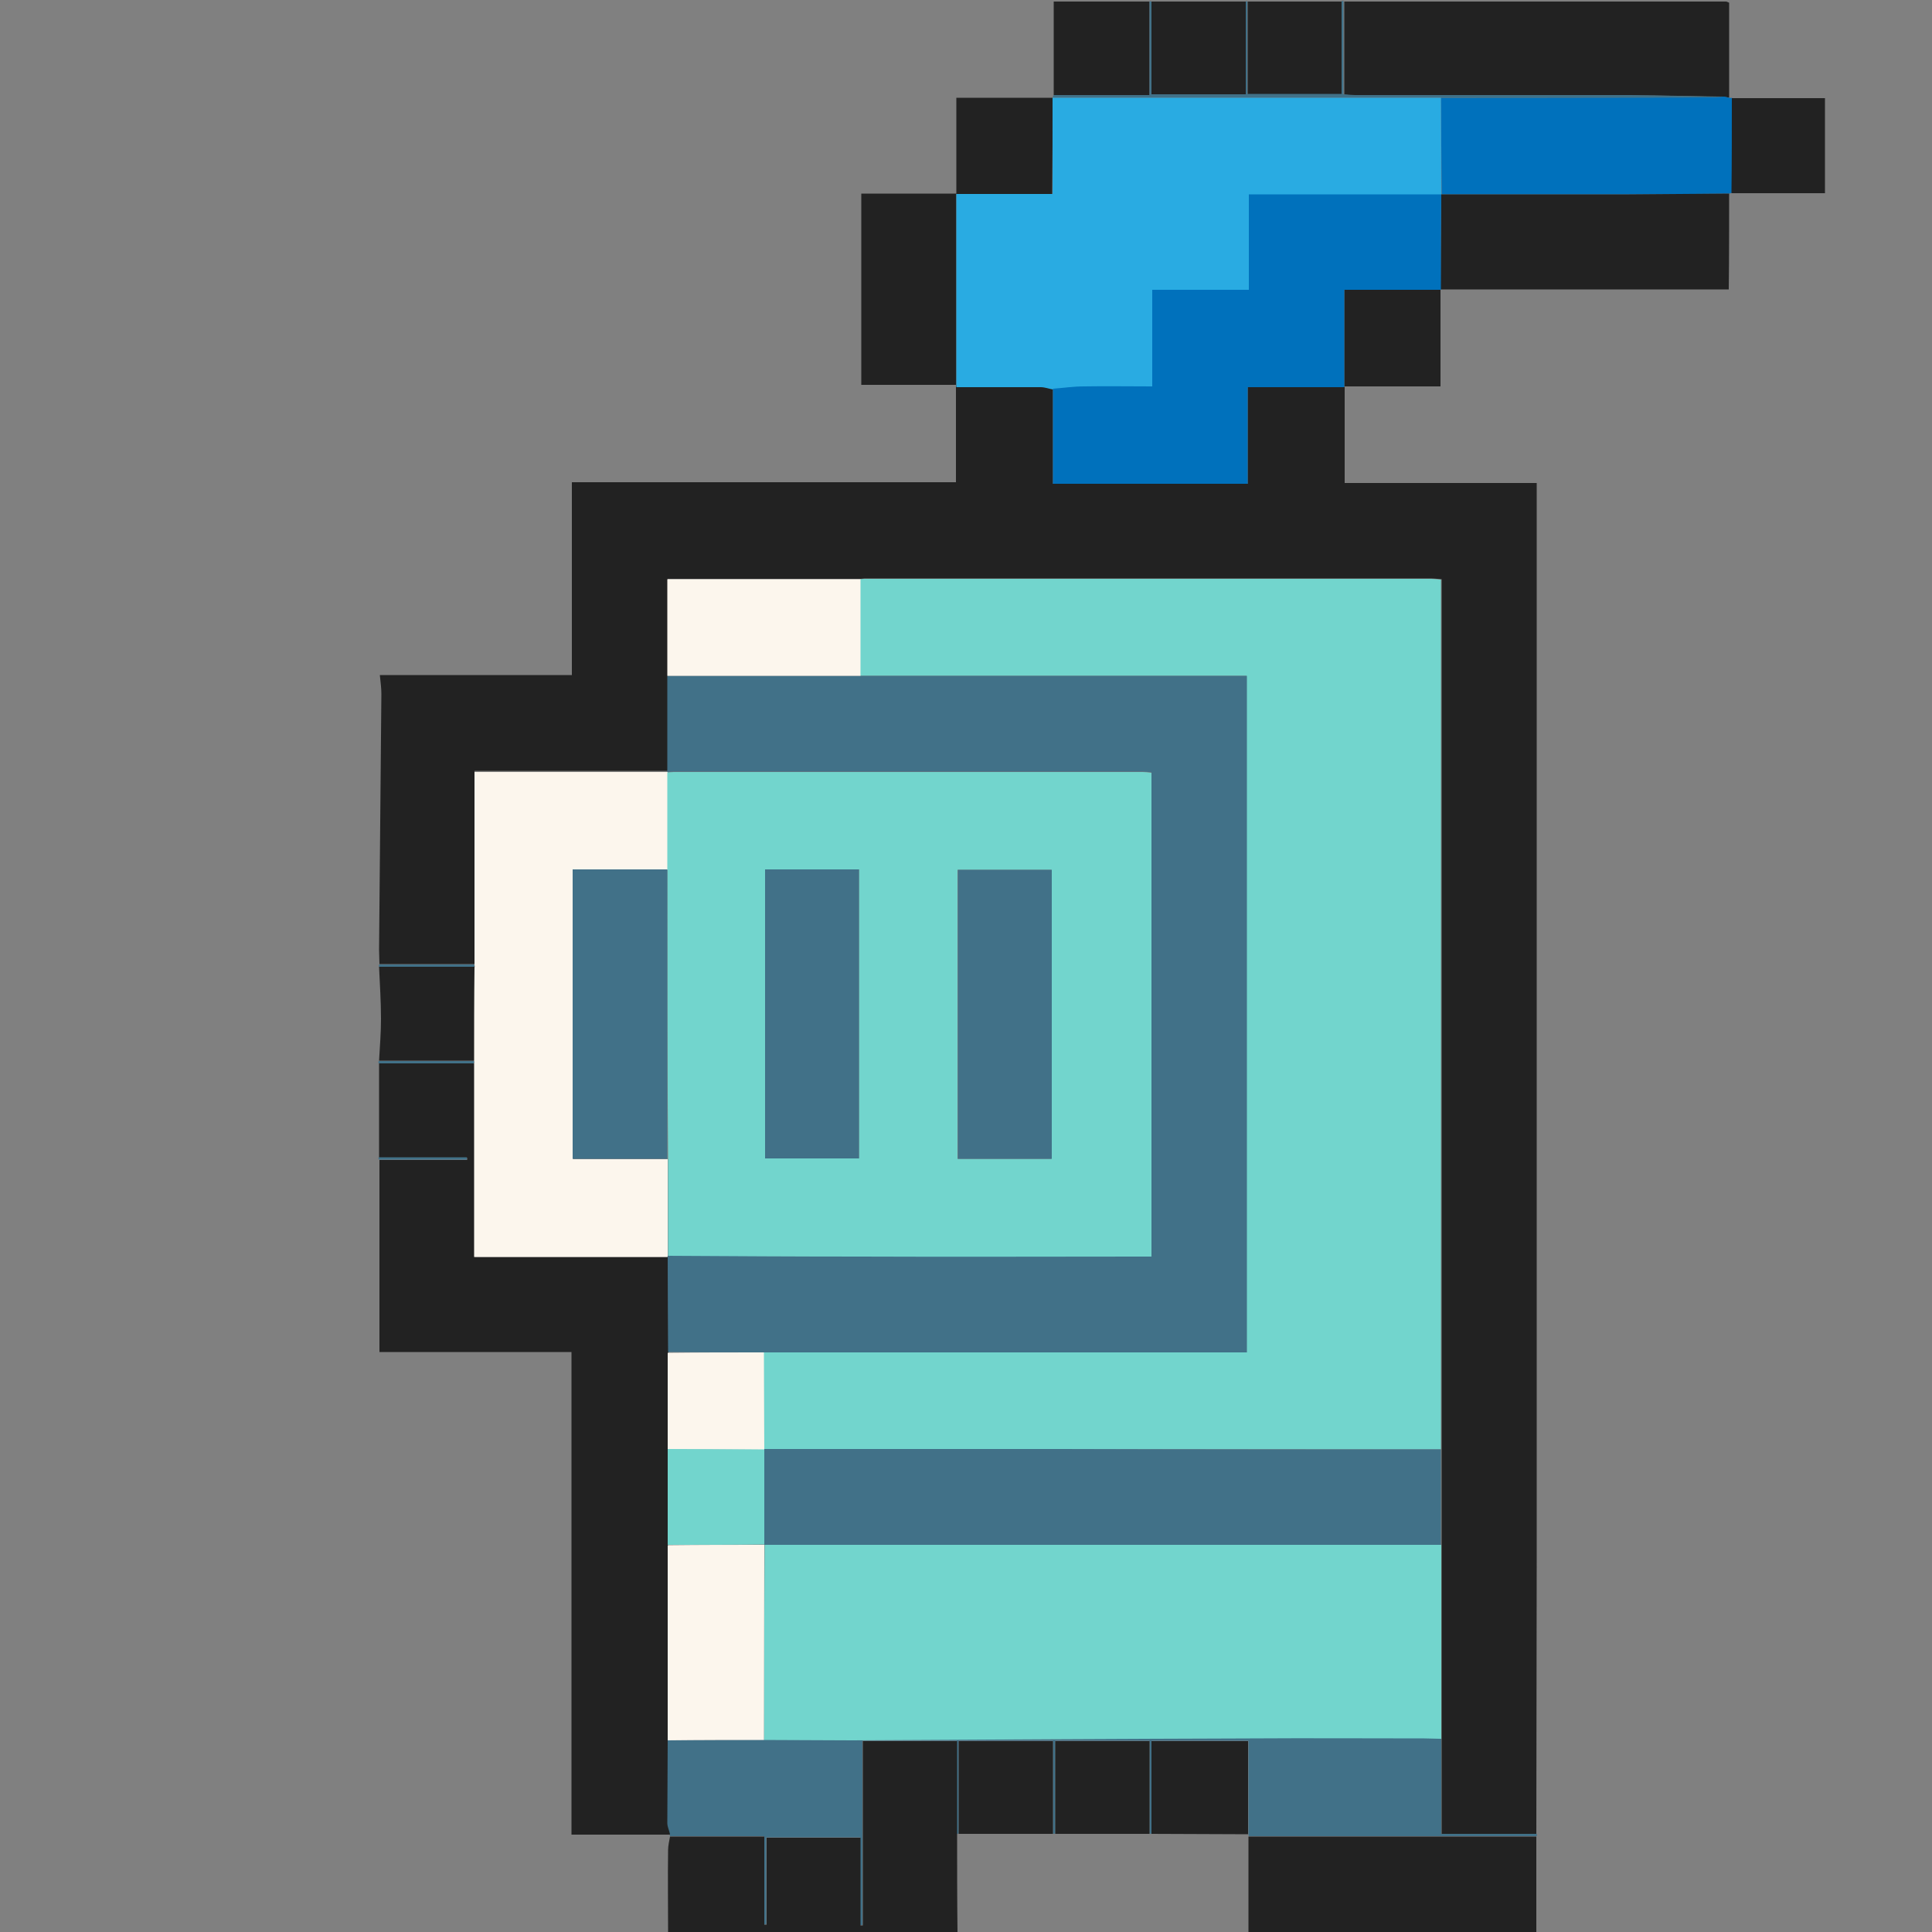 <?xml version="1.0" encoding="utf-8"?>
<!-- Generator: Adobe Illustrator 24.1.1, SVG Export Plug-In . SVG Version: 6.00 Build 0)  -->
<svg version="1.1" xmlns="http://www.w3.org/2000/svg" xmlns:xlink="http://www.w3.org/1999/xlink" x="0px" y="0px"
	 viewBox="0 0 50 50" style="enable-background:new 0 0 50 50;" xml:space="preserve">
<rect x="0" y="0" width="50" height="50" fill="#808080" stroke="none"/>
<style type="text/css">
	.st0{display:none;}
	.st1{display:inline;}
	.st2{fill:#222222;}
	.st3{fill:#417188;}
	.st4{fill:#0071BC;}
	.st5{fill:#72D5CD;}
	.st6{fill:#29ABE2;}
	.st7{fill:#FCF6ED;}
</style>
<g id="Calque_1" class="st0">
	<g class="st1">
		<path class="st2" d="M24.78,5c-0.74,0-1.48,0.01-2.22-0.01c-0.23-0.01-0.27,0.08-0.27,0.29c0.01,1.43,0,2.85,0,4.28
			c0,0.43,0,0.43-0.44,0.43c-2.23,0-4.47,0.01-6.7-0.01c-0.29,0-0.35,0.08-0.34,0.35c0.01,1.46,0,2.92,0.01,4.38
			c0,0.22-0.06,0.27-0.28,0.27c-1.47-0.01-2.94,0-4.41-0.01c-0.25,0-0.31,0.06-0.31,0.31c0.01,3.12,0.01,6.24,0.01,9.36
			c0,1.01-0.01,2.02,0,3.03c0.01,1.57,0.04,3.14,0.07,4.7c0,0.03,0.14,0.1,0.21,0.1c1.45,0.01,2.9,0.01,4.34,0
			c0.31,0,0.38,0.08,0.38,0.38c-0.01,3.92,0,7.84-0.01,11.75c0,0.27,0.05,0.37,0.34,0.36c0.72-0.02,1.44-0.01,2.15-0.01
			c0-0.83,0-1.65-0.01-2.48c0-1.67,0-3.33,0.01-5c0-0.83,0-1.65,0-2.48c0-0.83,0-1.67,0-2.5c0-0.83-0.01-1.65-0.01-2.48
			c-1.56,0-3.12-0.01-4.68-0.01c-0.24,0-0.32-0.03-0.31-0.3c0.01-3.98,0.01-7.96,0-11.95c0-0.26,0.08-0.3,0.31-0.3
			c1.56,0.01,3.12,0,4.68-0.01c0-0.83,0.01-1.65,0.01-2.48c0-0.75,0-1.5-0.01-2.25c-0.01-0.22,0.07-0.25,0.26-0.25
			c1.58,0.01,3.16,0.01,4.74,0.01c1.56,0,3.12,0,4.68-0.01c0.1,0,0.21-0.06,0.31-0.1c0-0.77,0-1.54,0-2.31
			c-0.12-0.02-0.23-0.06-0.35-0.06c-0.62-0.01-1.24-0.02-1.85,0c-0.26,0.01-0.31-0.08-0.31-0.32C24.78,8.11,24.77,6.55,24.78,5
			L24.78,5z"/>
		<path class="st2" d="M34.88,47.45c-0.02,0.1-0.06,0.19-0.06,0.29c-0.01,0.66,0.01,1.33-0.01,1.99C34.8,49.95,34.88,50,35.09,50
			c1.46-0.01,2.92-0.01,4.38,0c0.27,0,0.33-0.08,0.33-0.34c-0.01-3.91-0.01-7.82-0.01-11.72c0-4.56,0-9.12,0-13.68
			c0-4.64-0.01-9.27,0-13.91c0-0.32-0.1-0.38-0.39-0.37c-0.59,0.02-1.19,0-1.78,0.01c-0.24,0.01-0.35-0.03-0.34-0.32
			c0.02-0.73,0.01-1.46,0.01-2.19c0,0,0.01,0,0.01,0c-0.77,0-1.55,0.01-2.32,0c-0.15,0-0.17,0-0.17,0.16
			c0.02,0.68-0.01,1.37,0.01,2.05c0.01,0.25-0.08,0.29-0.3,0.29c-0.64-0.01-1.28,0-1.92-0.01c-0.22,0-0.29,0.05-0.29,0.28
			c0.02,0.75,0.01,1.5,0.01,2.25c1.55,0,3.1,0.02,4.65,0.01c0.29,0,0.35,0.08,0.35,0.35c-0.01,3.33-0.01,6.65-0.01,9.98
			c0,1.7,0,3.4,0,5.1c0,2.35,0,4.69,0,7.04c0,0.82,0,1.64,0,2.47c0,1.67,0,3.35,0,5.02c0,0.81,0.01,1.62,0.01,2.42
			c0,0.77,0,1.55-0.01,2.32c0,0.1-0.12,0.27-0.19,0.27C36.37,47.5,35.62,47.47,34.88,47.45z"/>
		<path class="st3" d="M34.88,47.45c0.75,0.02,1.5,0.05,2.24,0.05c0.06,0,0.18-0.17,0.19-0.27c0.02-0.77,0.01-1.55,0.01-2.32
			c0-0.81-0.01-1.62-0.01-2.42c-1.88-0.01-3.77-0.03-5.65-0.03c-3.96,0-7.91,0.01-11.87,0.01c-0.83,0-1.67,0-2.5,0
			c0,0.83,0,1.65,0.01,2.48c0,0.04,0.01,0.09,0.01,0.13c0.06-0.02,0.12-0.06,0.19-0.06c0.69,0,1.38,0,2.08-0.01
			c0.23,0,0.21,0.14,0.21,0.29c0,0.71,0.01,1.43,0.01,2.14c0.01,0.02,0.01,0.05,0.02,0.07c0.73,0,1.46,0.01,2.19-0.01
			c0.24,0,0.31,0.08,0.3,0.31c-0.01,0.58-0.01,1.17,0,1.75c0,0.08,0.01,0.15,0.02,0.23c0.01-0.08,0.03-0.16,0.03-0.25
			c0-0.56,0.01-1.12,0-1.68c-0.01-0.27,0.05-0.38,0.35-0.37c0.69,0.02,1.39,0.01,2.09,0.01c-0.02-0.04-0.05-0.08-0.07-0.12
			c-0.62,0.02-1.25,0.05-1.87,0.07c-0.39,0.02-0.48-0.05-0.48-0.45c0-0.68,0.03-1.36,0.03-2.04c0-0.72-0.01-1.43-0.04-2.15
			c-0.01-0.24,0.08-0.31,0.31-0.3c0.62,0.01,1.23,0.01,1.85,0c0.22,0,0.29,0.07,0.29,0.29c-0.01,0.72,0,1.44,0,2.15
			c0.02,0,0.04,0,0.05-0.01c0-0.72,0-1.44-0.01-2.15c0-0.2,0.05-0.28,0.27-0.28c0.64,0.01,1.28,0.01,1.92,0
			c0.21,0,0.27,0.08,0.27,0.28c-0.01,0.72,0,1.44-0.01,2.15l0.03,0.01c0,0,0.03-0.01,0.03-0.01c0-0.72,0-1.44-0.01-2.15
			c0-0.2,0.05-0.28,0.27-0.28c0.64,0.01,1.28,0.01,1.92,0c0.21,0,0.27,0.08,0.27,0.28c-0.01,0.72-0.01,1.44-0.01,2.15l0.03,0.01
			c0,0,0.03-0.01,0.03-0.01c0-0.72,0-1.44-0.01-2.15c0-0.2,0.05-0.28,0.27-0.28c0.64,0.01,1.28,0.01,1.92,0
			c0.21,0,0.27,0.08,0.27,0.28c-0.01,0.72-0.01,1.44-0.01,2.15c0.02,0.03,0.05,0.05,0.07,0.08c0.71,0,1.43,0,2.14-0.01
			c0.22,0,0.29,0.07,0.29,0.29c-0.01,0.71-0.01,1.43-0.01,2.14C34.79,47.44,34.83,47.44,34.88,47.45z"/>
		<path class="st2" d="M42.28,2.45c0-0.72,0-1.44,0.02-2.15C42.3,0.05,42.23,0,41.99,0c-3.19,0.01-6.38,0.01-9.56,0.01
			c-1.62,0-3.23,0.01-4.85-0.01c-0.25,0-0.32,0.06-0.31,0.31c0.02,0.71,0.01,1.41,0.02,2.12c2.47,0,4.94,0,7.4,0.01
			c1.67,0,3.34,0.01,5.01,0.01c0.06,0,0.12,0,0.18,0c0.74,0,1.48,0,2.23,0C42.17,2.45,42.22,2.45,42.28,2.45z"/>
		<path class="st4" d="M39.89,2.46c-0.06,0-0.12,0-0.18,0c-0.11,0.01-0.22,0.04-0.32,0.04C38.69,2.5,38,2.5,37.31,2.51
			c0,0.83,0.01,1.66,0.01,2.5c1.56,0,3.11,0,4.67-0.01c0.23,0,0.31,0.06,0.31,0.3c-0.02,0.6-0.01,1.21,0,1.81
			c0,0.13,0.05,0.26,0.07,0.38c0,0-0.01-0.01-0.01-0.01c0.71,0,1.43,0,2.14,0.01c0.24,0,0.31-0.1,0.31-0.32
			c-0.01-0.7-0.01-1.41-0.01-2.11c-0.01-0.03-0.02-0.05-0.03-0.08c-0.71,0-1.41-0.02-2.12-0.01c-0.26,0-0.36-0.06-0.35-0.34
			c0.02-0.71,0-1.41,0-2.12c-0.01-0.03-0.01-0.05-0.02-0.08c-0.05,0-0.11,0.01-0.16,0.01C41.37,2.46,40.63,2.46,39.89,2.46z"/>
		<path class="st2" d="M42.36,7.49c-0.03-0.13-0.07-0.26-0.07-0.38c-0.01-0.6-0.01-1.21,0-1.81c0.01-0.24-0.07-0.3-0.31-0.3
			C40.43,5,38.88,5,37.32,5c0,0-0.01,0.01-0.01,0.01c0,0.83-0.01,1.65-0.01,2.48c0,0-0.01,0-0.01,0
			C38.99,7.48,40.67,7.49,42.36,7.49z"/>
		<path class="st2" d="M44.8,5.07c0,0.7,0,1.41,0.01,2.11c0,0.22-0.07,0.33-0.31,0.32c-0.71-0.01-1.43-0.01-2.14-0.01
			c-0.02,0.27-0.05,0.55-0.05,0.82c-0.01,0.47,0.01,0.94-0.01,1.41c-0.01,0.22,0.07,0.26,0.27,0.26c0.66-0.01,1.32-0.01,1.98,0
			c0.19,0,0.25-0.06,0.24-0.25c-0.01-0.67,0-1.35-0.01-2.02c0-0.19,0.06-0.24,0.24-0.24c0.66,0.01,1.32-0.01,1.98,0.01
			c0.23,0.01,0.28-0.06,0.28-0.28c-0.01-0.66,0-1.32-0.01-1.98c0-0.08-0.09-0.21-0.14-0.21C46.39,4.99,45.67,4.99,44.94,5
			C44.89,5,44.84,5.04,44.8,5.07z"/>
		<path class="st2" d="M24.76,47.5c-0.7,0-1.39,0.01-2.09-0.01c-0.29-0.01-0.36,0.1-0.35,0.37c0.02,0.56,0.01,1.12,0,1.68
			c0,0.08-0.02,0.16-0.03,0.25c-0.01-0.08-0.02-0.15-0.02-0.23c0-0.58-0.01-1.17,0-1.75c0.01-0.23-0.06-0.32-0.3-0.31
			c-0.73,0.01-1.46,0.01-2.19,0.01c0,0.75,0,1.5-0.01,2.25c0,0.17,0.04,0.23,0.22,0.23c1.51-0.01,3.03-0.01,4.54,0
			c0.19,0,0.22-0.07,0.22-0.24C24.77,49.01,24.77,48.26,24.76,47.5z"/>
		<path class="st2" d="M24.78,44.95c0-0.72-0.01-1.44,0-2.15c0-0.22-0.07-0.29-0.29-0.29c-0.62,0.01-1.23,0.01-1.85,0
			c-0.23,0-0.32,0.06-0.31,0.3c0.03,0.72,0.04,1.43,0.04,2.15c0,0.68-0.03,1.36-0.03,2.04c0,0.4,0.09,0.47,0.48,0.45
			c0.62-0.03,1.25-0.05,1.87-0.07c0.03-0.13,0.07-0.25,0.07-0.38C24.78,46.32,24.78,45.63,24.78,44.95z"/>
		<path class="st2" d="M27.27,2.5c-0.74,0-1.48,0.01-2.22-0.01c-0.23,0-0.28,0.07-0.27,0.29c0.01,0.74,0,1.48,0,2.22
			c0,0-0.01-0.01-0.01-0.01c0.74,0,1.48-0.02,2.21-0.01c0.22,0,0.29-0.05,0.28-0.28c-0.01-0.72,0-1.43,0-2.15
			C27.26,2.54,27.26,2.52,27.27,2.5z"/>
		<path class="st2" d="M42.3,2.53c0,0.71,0.02,1.41,0,2.12c-0.01,0.27,0.09,0.34,0.35,0.34c0.71-0.01,1.41,0,2.12,0.01
			c0.01-0.77,0.02-1.55,0.01-2.32c0-0.06-0.1-0.17-0.16-0.17C43.84,2.51,43.07,2.52,42.3,2.53z"/>
		<path class="st2" d="M19.79,47.44c0-0.71-0.01-1.43-0.01-2.14c0-0.15,0.02-0.29-0.21-0.29c-0.69,0.01-1.38,0-2.08,0.01
			c-0.06,0-0.12,0.04-0.19,0.06c0,0.71,0,1.41-0.01,2.12c0,0.18,0.04,0.25,0.24,0.25C18.28,47.43,19.04,47.44,19.79,47.44z"/>
		<path class="st2" d="M32.25,44.94c0-0.72,0-1.44,0.01-2.15c0-0.2-0.06-0.28-0.27-0.28c-0.64,0.01-1.28,0.01-1.92,0
			c-0.21,0-0.27,0.08-0.27,0.28c0.01,0.72,0,1.44,0.01,2.15C30.63,44.94,31.44,44.94,32.25,44.94z"/>
		<path class="st2" d="M29.76,44.94c0-0.72,0-1.44,0.01-2.15c0-0.2-0.05-0.28-0.27-0.28c-0.64,0.01-1.28,0.01-1.92,0
			c-0.21,0-0.27,0.08-0.27,0.28c0.01,0.72,0,1.44,0.01,2.15C28.14,44.94,28.95,44.94,29.76,44.94z"/>
		<path class="st2" d="M27.27,44.94c0-0.72,0-1.44,0.01-2.15c0-0.2-0.05-0.28-0.27-0.28c-0.64,0.01-1.28,0.01-1.92,0
			c-0.21,0-0.27,0.08-0.27,0.28c0.01,0.72,0.01,1.44,0.01,2.15C25.65,44.94,26.46,44.94,27.27,44.94z"/>
		<path class="st2" d="M34.75,47.43c0-0.71,0-1.43,0.01-2.14c0-0.22-0.07-0.29-0.29-0.29c-0.71,0.01-1.43,0.01-2.14,0.01
			c0,0.74,0,1.48-0.01,2.22c0,0.16,0.04,0.21,0.21,0.21C33.26,47.44,34.01,47.44,34.75,47.43z"/>
		<path class="st3" d="M27.27,2.5c-0.01,0.02-0.01,0.04,0,0.05c0.89-0.02,1.78-0.05,2.68-0.06c2.45-0.01,4.9,0,7.36,0.01
			c0.69,0,1.38-0.01,2.08-0.01c0.11,0,0.22-0.02,0.32-0.04c-1.67,0-3.34-0.01-5.01-0.01c-2.47,0-4.94,0-7.4-0.01
			C27.28,2.46,27.28,2.48,27.27,2.5z"/>
		<path class="st5" d="M37.31,34.99c0-2.35,0-4.69,0-7.04c0-1.7,0-3.4,0-5.1c0-3.33,0-6.65,0.01-9.98c0-0.28-0.06-0.35-0.35-0.35
			c-1.55,0.01-3.1,0-4.65-0.01c-0.14-0.01-0.28-0.04-0.43-0.04c-1.4,0-2.79,0-4.19-0.01c-0.15,0-0.29-0.07-0.44-0.11
			c-0.1,0.03-0.21,0.1-0.31,0.1c-1.56,0.01-3.12,0.01-4.68,0.01c0,0.83,0,1.67,0,2.5c2.54,0,5.07,0,7.61,0
			c0.62,0,1.24,0.02,1.85-0.01c0.56-0.02,0.56-0.04,0.56,0.5c0,5.52,0,11.04,0,16.57c0,0.44,0,0.44-0.43,0.44
			c-4.03,0-8.06,0-12.09,0c0,0.83-0.01,1.66-0.01,2.5c0,0,0.02,0.02,0.02,0.02c1.71,0,3.41-0.01,5.12-0.01
			C29.05,34.99,33.18,34.99,37.31,34.99z"/>
		<path class="st3" d="M19.79,32.48c4.03,0,8.06,0,12.09,0c0.43,0,0.43,0,0.43-0.44c0-5.52,0-11.04,0-16.57c0-0.54,0-0.52-0.56-0.5
			c-0.62,0.02-1.23,0.01-1.85,0.01c-2.54,0-5.07,0-7.61,0c-1.66,0-3.33,0-4.99-0.01c0,0.83-0.01,1.65-0.01,2.48
			c0,0,0.01,0.02,0.01,0.02c0.04,0,0.09-0.01,0.13-0.01c4.04,0,8.08,0,12.12-0.01c0.3,0,0.28,0.15,0.28,0.35
			c0,3.95,0,7.9,0.01,11.86c0,0.28-0.08,0.35-0.35,0.35c-2.4-0.01-4.8,0-7.21,0c-1.66,0-3.32-0.01-4.98-0.02l-0.01,0.02
			c0,0.83,0.01,1.65,0.01,2.48C18.13,32.48,18.96,32.48,19.79,32.48z"/>
		<path class="st6" d="M37.31,2.51c-2.45,0-4.9-0.01-7.36-0.01c-0.89,0-1.78,0.04-2.68,0.06c0,0.72-0.02,1.43,0,2.15
			c0,0.23-0.07,0.28-0.28,0.28c-0.74-0.01-1.48,0-2.21,0.01c0,1.56,0,3.12-0.01,4.68c0,0.24,0.04,0.33,0.31,0.32
			c0.62-0.02,1.23-0.01,1.85,0c0.12,0,0.23,0.04,0.35,0.06c0.11-0.02,0.22-0.06,0.32-0.06c0.67-0.01,1.35-0.01,2.02,0.01
			c0.19,0.01,0.22-0.04,0.22-0.21c-0.01-0.61,0-1.21,0-1.82c0-0.48,0-0.48,0.46-0.48c0.62,0,1.23,0,1.85,0
			c0.15,0,0.2-0.01,0.19-0.19c-0.02-0.67-0.01-1.35-0.01-2.02c0-0.18,0.03-0.29,0.25-0.29C34.15,5,35.73,5,37.31,5.01
			c0,0,0.01-0.01,0.01-0.01C37.32,4.17,37.31,3.34,37.31,2.51z"/>
		<path class="st7" d="M17.29,17.44c-1.56,0-3.12,0.01-4.68,0.01c-0.24,0-0.32,0.04-0.31,0.3c0.01,3.98,0.01,7.96,0,11.95
			c0,0.27,0.08,0.3,0.31,0.3c1.56-0.01,3.12,0,4.68,0.01c0,0,0.01-0.02,0.01-0.02c0-0.84,0-1.67,0-2.51
			c-0.75,0.01-1.5,0.01-2.26,0.02c-0.18,0-0.23-0.06-0.23-0.23c0-2.36,0-4.72,0-7.07c0-0.17,0.05-0.24,0.23-0.23
			c0.75,0.01,1.5,0.01,2.26,0.02c0-0.84,0-1.67,0-2.51L17.29,17.44z"/>
		<path class="st4" d="M37.31,5.01c-1.58,0-3.16,0-4.74-0.02c-0.23,0-0.25,0.1-0.25,0.29c0.01,0.67-0.01,1.35,0.01,2.02
			c0.01,0.18-0.05,0.2-0.19,0.19c-0.62-0.01-1.23,0-1.85,0c-0.46,0-0.46,0-0.46,0.48c0,0.61,0,1.21,0,1.82
			c0,0.17-0.03,0.21-0.22,0.21c-0.67-0.02-1.35-0.01-2.02-0.01c-0.11,0-0.22,0.04-0.32,0.06c0,0.77,0,1.54,0,2.31
			c0.15,0.04,0.29,0.11,0.44,0.11c1.4,0.01,2.79,0,4.19,0.01c0.14,0,0.28,0.03,0.43,0.04c0-0.75,0.01-1.5-0.01-2.25
			c0-0.23,0.07-0.28,0.29-0.28c0.64,0.01,1.28,0,1.92,0.01c0.22,0,0.31-0.04,0.3-0.29c-0.02-0.68,0-1.37-0.01-2.05
			c0-0.16,0.02-0.16,0.17-0.16c0.77,0.01,1.55,0,2.32,0C37.31,6.66,37.31,5.83,37.31,5.01z"/>
		<path class="st7" d="M17.3,14.96c1.66,0,3.33,0,4.99,0.01c0-0.83,0-1.67,0-2.5c-1.58,0-3.16,0-4.74-0.01
			c-0.19,0-0.27,0.03-0.26,0.25C17.3,13.46,17.3,14.21,17.3,14.96z"/>
		<path class="st7" d="M17.29,42.46c0.83,0,1.67,0,2.5,0c0-1.66,0-3.33-0.01-4.99c-0.83,0-1.66,0-2.49-0.01
			C17.29,39.13,17.29,40.8,17.29,42.46z"/>
		<path class="st7" d="M19.79,32.48c-0.83,0-1.66,0-2.49,0.01c0,0.83,0,1.67,0,2.5c0.83,0,1.66-0.01,2.49-0.01
			C19.79,34.14,19.79,33.31,19.79,32.48z"/>
		<path class="st5" d="M19.79,34.98c-0.83,0-1.66,0.01-2.49,0.01c0,0.83,0,1.65,0,2.48c0.83,0,1.66,0,2.49,0.01
			c0.01-0.01,0.02-0.02,0.03-0.03c0-0.82,0-1.63,0-2.45L19.79,34.98z"/>
		<path class="st5" d="M19.79,37.47c0,1.66,0,3.33,0.01,4.99c3.96,0,7.91-0.01,11.87-0.01c1.88,0,3.77,0.02,5.65,0.03
			c0-1.67,0-3.35,0-5.02c-0.13,0-0.27,0.01-0.4,0.01c-4.16,0-8.32,0-12.49,0c-1.54,0-3.07-0.01-4.61-0.02
			C19.8,37.45,19.79,37.46,19.79,37.47z"/>
		<path class="st3" d="M19.81,37.45c1.54,0.01,3.07,0.02,4.61,0.02c4.16,0,8.32,0,12.49,0c0.13,0,0.27,0,0.4-0.01
			c0-0.82,0-1.64,0-2.47c-4.13,0-8.26-0.01-12.39-0.01c-1.71,0-3.41,0.01-5.12,0.01C19.81,35.81,19.81,36.63,19.81,37.45z"/>
		<path class="st3" d="M39.89,2.46c0.74,0,1.48,0,2.23,0C41.37,2.46,40.63,2.46,39.89,2.46z"/>
		<path class="st5" d="M17.29,19.97c0-0.84,0-1.67,0-2.51c0.04,0,0.09-0.01,0.13-0.01c4.04,0,8.08,0,12.12-0.01
			c0.3,0,0.28,0.15,0.28,0.35c0,3.95,0,7.9,0.01,11.86c0,0.28-0.08,0.35-0.35,0.35c-2.4-0.01-4.8,0-7.21,0
			c-1.66,0-3.32-0.01-4.98-0.02c0-0.84,0-1.67,0-2.51C17.29,24.97,17.29,22.47,17.29,19.97z M27.27,20.3c0-0.29-0.09-0.36-0.36-0.35
			c-0.62,0.02-1.23,0.01-1.85,0c-0.2,0-0.28,0.06-0.27,0.27c0.01,2.34,0,4.67,0,7.01c0,0.18,0.04,0.27,0.24,0.26
			c0.66-0.01,1.32-0.01,1.99,0c0.22,0,0.25-0.1,0.25-0.28c-0.01-1.17,0-2.34,0-3.5C27.26,22.57,27.25,21.44,27.27,20.3z
			 M22.28,20.29c0-0.27-0.08-0.34-0.34-0.33c-0.62,0.02-1.24,0.01-1.85,0c-0.21,0-0.3,0.05-0.29,0.28c0.01,1.48,0,2.96,0.01,4.45
			c0.01,0.83,0.04,1.67,0.05,2.5c0,0.23,0.08,0.32,0.31,0.31c0.61-0.01,1.21-0.01,1.82,0c0.24,0.01,0.3-0.08,0.3-0.31
			c-0.01-1.16,0-2.31,0-3.47C22.28,22.58,22.27,21.43,22.28,20.29z"/>
		<path class="st3" d="M17.29,27.47c0-2.5,0-5,0-7.5c-0.75,0-1.5,0-2.26-0.02c-0.18,0-0.23,0.06-0.23,0.23c0,2.36,0,4.72,0,7.07
			c0,0.18,0.05,0.23,0.23,0.23C15.78,27.48,16.54,27.48,17.29,27.47z"/>
		<path class="st3" d="M27.26,23.71c0-1.13-0.01-2.27,0.01-3.4c0-0.29-0.09-0.36-0.36-0.35c-0.62,0.02-1.23,0.01-1.85,0
			c-0.2,0-0.28,0.06-0.27,0.27c0.01,2.34,0,4.67,0,7.01c0,0.18,0.04,0.27,0.24,0.26c0.66-0.01,1.32-0.01,1.99,0
			c0.22,0,0.25-0.1,0.25-0.28C27.26,26.04,27.26,24.87,27.26,23.71z"/>
		<path class="st3" d="M22.28,23.72c0-1.15-0.01-2.29,0.01-3.44c0-0.27-0.08-0.34-0.34-0.33c-0.62,0.02-1.24,0.01-1.85,0
			c-0.21,0-0.3,0.05-0.29,0.28c0.01,1.48,0,2.96,0.01,4.45c0.01,0.83,0.04,1.67,0.05,2.5c0,0.23,0.08,0.32,0.31,0.31
			c0.61-0.01,1.21-0.01,1.82,0c0.24,0.01,0.3-0.08,0.3-0.31C22.27,26.04,22.28,24.88,22.28,23.72z"/>
	</g>
</g>
<g id="Calque_2">
	<g>
		<path class="st2" d="M39.76,47.47c0-2.39,0.01-4.78,0.01-7.17c0-4.49,0-8.98,0-13.47c0-4.66,0-9.31,0-13.97c0-0.11,0-0.22,0-0.36
			c-1.67,0-3.32,0-4.97,0c0-0.84,0-1.66,0-2.5c0.81,0,1.62,0,2.48,0c0-0.85,0-1.68,0-2.51c0,0,0.01,0.01,0.01,0.01
			c-0.81,0-1.63,0-2.5,0c0,0.86,0,1.67,0,2.52c-0.86,0-1.66,0-2.5,0c0,0.85,0,1.67,0,2.5c-1.7,0-3.36,0-5.04,0c0-0.84,0-1.65,0-2.46
			c-0.11-0.02-0.21-0.06-0.32-0.06c-0.52-0.01-1.03,0-1.55,0c-0.2,0-0.39,0-0.63,0c0-1.7,0-3.35,0-5l0.01,0.01
			c-0.82,0-1.63,0-2.47,0c0,1.65,0,3.28,0,4.95c0.8,0,1.62,0,2.45,0c0,0.85,0,1.67,0,2.52c-3.3,0-6.61,0-9.94,0
			c0,1.67,0,3.31,0,4.99c-1.68,0-3.33,0-4.97,0c0.02,0.19,0.04,0.34,0.04,0.49c-0.02,2.21-0.04,4.41-0.06,6.62
			c0,0.12,0.01,0.25,0.01,0.37c0.82,0,1.64,0,2.46,0c0-1.65,0-3.31,0-5c1.69,0,3.34,0,5,0c0-0.82,0-1.65,0-2.47c0-0.83,0-1.66,0-2.5
			c1.68,0,3.34,0,5,0c0.03,0,0.07-0.01,0.1-0.01c4.87,0,9.74,0,14.62,0c0.1,0,0.19,0.01,0.31,0.02c0,7.52,0,15.01,0,22.51
			c0,0.82,0,1.65,0,2.47c0,1.67,0,3.35,0,5.02c0,0.81,0,1.63,0,2.47C38.15,47.47,38.96,47.47,39.76,47.47z"/>
		<path class="st2" d="M9.81,27.52c0,0.81,0,1.62,0,2.44c0.76,0,1.52,0,2.28,0c0,0.02,0,0.04,0,0.06c-0.76,0-1.52,0-2.27,0
			c0,1.65,0,3.3,0,4.97c1.65,0,3.3,0,4.97,0c0,4.16,0,8.3,0,12.49c0.87,0,1.72,0,2.57,0c-0.02-0.1-0.07-0.19-0.07-0.29
			c0-0.72,0-1.43,0.01-2.15c0-1.68,0-3.37,0-5.05c0-0.83,0-1.66,0-2.48c0-0.83,0-1.66,0-2.5c0-0.83-0.01-1.65-0.01-2.48
			c-1.66,0-3.32,0-5,0c0-1.71,0-3.36,0-5.01C11.45,27.52,10.63,27.52,9.81,27.52z"/>
		<path class="st3" d="M17.28,45.03c0,0.72-0.01,1.43-0.01,2.15c0,0.1,0.05,0.19,0.07,0.29c0,0.02-0.01,0.03-0.01,0.05
			c0.8,0,1.61,0,2.44,0c0,0.8,0,1.54,0,2.28c0.02,0,0.04,0,0.06,0c0-0.75,0-1.49,0-2.25c0.82,0,1.61,0,2.43,0c0,0.77,0,1.52,0,2.27
			c0.02,0,0.04,0,0.06,0c0-1.58,0-3.17,0-4.77c0.82,0,1.61,0,2.44,0c0,0.82,0,1.62,0,2.41c0.02,0,0.03,0,0.05-0.01
			c0-0.8,0-1.6,0-2.4c0.84,0,1.62,0,2.44,0c0,0.82,0,1.61,0,2.4l0.03,0.01c0,0,0.03-0.01,0.03-0.01c0-0.8,0-1.6,0-2.4
			c0.84,0,1.62,0,2.44,0c0,0.82,0,1.61,0,2.4l0.03,0.01c0,0,0.03-0.01,0.03-0.01c0-0.8,0-1.6,0-2.4c0.86,0,1.67,0,2.5,0
			c0,0.82,0,1.62,0,2.41c0,0.02,0,0.04,0.01,0.06c2.48,0,4.97,0,7.45,0c0.01-0.02,0.01-0.04,0-0.06c-0.81,0-1.61,0-2.47,0
			c0-0.84,0-1.66,0-2.47c-0.15-0.01-0.29-0.01-0.44-0.01c-1.5,0-3-0.01-4.51,0c-3.43,0.02-6.86,0.04-10.29,0.05
			c-0.76,0-1.53-0.01-2.29-0.01C18.94,45.03,18.11,45.03,17.28,45.03z"/>
		<path class="st2" d="M24.77,47.47c0-0.79,0-1.59,0-2.41c-0.83,0-1.61,0-2.44,0c0,1.6,0,3.18,0,4.77c-0.02,0-0.04,0-0.06,0
			c0-0.75,0-1.5,0-2.27c-0.82,0-1.61,0-2.43,0c0,0.76,0,1.51,0,2.25c-0.02,0-0.04,0-0.06,0c0-0.74,0-1.48,0-2.28
			c-0.83,0-1.63,0-2.44,0c-0.02,0.12-0.05,0.23-0.05,0.35c-0.01,0.7,0,1.41,0,2.13c2.49,0,4.96,0,7.49,0
			C24.77,49.16,24.77,48.31,24.77,47.47z"/>
		<path class="st2" d="M44.75,2.53c0-0.82,0-1.63,0-2.46c-0.03-0.01-0.06-0.03-0.08-0.03c-3.29,0-6.59,0-9.88,0c0,0.8,0,1.6,0,2.41
			c0.14,0.01,0.22,0.02,0.3,0.02c2.37,0,4.73,0,7.1,0c0.82,0,1.63,0.02,2.45,0.04C44.67,2.51,44.71,2.52,44.75,2.53z"/>
		<path class="st4" d="M44.75,2.53c-0.04-0.01-0.08-0.02-0.13-0.03c-0.14,0.01-0.29,0.02-0.43,0.02c-2.3,0-4.6,0.01-6.9,0.01
			c0.01,0.83,0.01,1.67,0.02,2.5c1.62,0,3.24,0,4.87,0c0.86,0,1.72-0.01,2.58-0.02C44.77,5,44.8,5,44.82,4.99
			c0-0.82,0-1.64,0.01-2.46C44.8,2.54,44.78,2.53,44.75,2.53z"/>
		<path class="st2" d="M44.75,5.01c-0.86,0.01-1.72,0.01-2.58,0.02c-1.62,0-3.24,0-4.87,0c0,0,0,0,0,0
			c-0.01,0.82-0.01,1.65-0.02,2.47c0,0-0.01-0.01-0.01-0.01c2.48,0,4.97,0,7.47,0C44.75,6.66,44.75,5.83,44.75,5.01z"/>
		<path class="st2" d="M39.76,47.53c-2.48,0-4.97,0-7.45,0c0,0.82,0,1.63,0,2.47c2.48,0,4.95,0,7.45,0
			C39.76,49.18,39.76,48.36,39.76,47.53z"/>
		<path class="st2" d="M27.24,2.53c-0.82,0-1.63,0-2.49,0c0,0.85,0,1.67,0,2.5c0,0-0.01-0.01-0.01-0.01c0.82,0,1.65,0,2.49,0
			C27.24,4.14,27.24,3.33,27.24,2.53L27.24,2.53z"/>
		<path class="st2" d="M29.75,0.04c-0.82,0-1.63,0-2.48,0c0,0.82,0,1.62,0,2.42c0.81,0,1.63,0,2.48,0
			C29.75,1.63,29.75,0.83,29.75,0.04z"/>
		<path class="st2" d="M44.82,2.54c0,0.82,0,1.64-0.01,2.46c0.8,0,1.6,0,2.42,0c0-0.81,0-1.63,0-2.46
			C46.43,2.54,45.63,2.54,44.82,2.54z"/>
		<path class="st2" d="M32.3,47.47c0-0.8,0-1.59,0-2.41c-0.83,0-1.64,0-2.5,0c0,0.79,0,1.6,0,2.4
			C30.63,47.46,31.47,47.47,32.3,47.47z"/>
		<path class="st2" d="M9.81,25.02c0.02,0.45,0.05,0.9,0.05,1.35c0,0.36-0.03,0.72-0.05,1.08c0.82,0,1.64,0,2.47,0
			c0-0.81,0-1.62,0-2.44C11.45,25.02,10.63,25.02,9.81,25.02z"/>
		<path class="st2" d="M34.73,0.04c-0.81,0-1.63,0-2.44,0c0,0.8,0,1.6,0,2.4c0.85,0,1.63,0,2.44,0C34.73,1.63,34.73,0.83,34.73,0.04
			z"/>
		<path class="st2" d="M32.24,0.04c-0.81,0-1.63,0-2.44,0c0,0.8,0,1.6,0,2.4c0.84,0,1.62,0,2.44,0C32.24,1.63,32.24,0.83,32.24,0.04
			z"/>
		<path class="st2" d="M29.75,47.46c0-0.79,0-1.59,0-2.4c-0.82,0-1.6,0-2.44,0c0,0.8,0,1.6,0,2.4
			C28.12,47.46,28.93,47.46,29.75,47.46z"/>
		<path class="st2" d="M27.25,47.46c0-0.79,0-1.59,0-2.4c-0.82,0-1.6,0-2.44,0c0,0.8,0,1.6,0,2.4
			C25.63,47.46,26.44,47.46,27.25,47.46z"/>
		<path class="st3" d="M32.24,0.04c0,0.79,0,1.59,0,2.4c-0.82,0-1.6,0-2.44,0c0-0.8,0-1.6,0-2.4c-0.02-0.01-0.04-0.01-0.05,0
			c0,0.79,0,1.59,0,2.42c-0.85,0-1.66,0-2.48,0c-0.01,0.02-0.02,0.04-0.03,0.07c0,0,0,0,0,0c3.35,0,6.7,0,10.05,0
			c2.3,0,4.6,0,6.9-0.01c0.15,0,0.29-0.01,0.43-0.02c-0.82-0.01-1.63-0.03-2.45-0.04c-2.37,0-4.73,0-7.1,0
			c-0.08,0-0.16-0.01-0.3-0.02c0-0.8,0-1.61,0-2.41c-0.02-0.01-0.04-0.01-0.05,0c0,0.79,0,1.59,0,2.4c-0.81,0-1.59,0-2.44,0
			c0-0.8,0-1.6,0-2.4C32.28,0.03,32.26,0.03,32.24,0.04z"/>
		<path class="st3" d="M9.81,25.02c0.82,0,1.64,0,2.46,0c0.01-0.02,0.01-0.04,0-0.06c-0.82,0-1.64,0-2.46,0
			C9.8,24.99,9.8,25,9.81,25.02z"/>
		<path class="st3" d="M12.27,27.46c-0.82,0-1.64,0-2.47,0c-0.01,0.02-0.01,0.04,0,0.06c0.82,0,1.64,0,2.46,0
			C12.28,27.5,12.28,27.48,12.27,27.46z"/>
		<path class="st3" d="M9.81,30.01c0.76,0,1.52,0,2.27,0c0-0.02,0-0.04,0-0.06c-0.76,0-1.52,0-2.28,0
			C9.79,29.97,9.79,29.99,9.81,30.01z"/>
		<path class="st5" d="M37.29,37.51c0-7.5,0-14.99,0-22.51c-0.11-0.01-0.21-0.02-0.31-0.02c-4.87,0-9.74,0-14.62,0
			c-0.03,0-0.07,0.01-0.1,0.01c0,0.83,0,1.67,0,2.5c3.33,0,6.66,0,10,0c0,5.85,0,11.66,0,17.51c-4.18,0-8.34,0-12.5,0
			c0,0.84,0.01,1.67,0.01,2.51c2.56,0,5.12,0,7.68,0C30.74,37.5,34.01,37.51,37.29,37.51z"/>
		<path class="st3" d="M19.77,35c4.16,0,8.32,0,12.5,0c0-5.85,0-11.66,0-17.51c-3.34,0-6.67,0-10,0c-1.67,0-3.33,0-5,0
			c0,0.82,0,1.65,0,2.47c0,0,0,0.02,0,0.02c0.06,0,0.11-0.01,0.17-0.01c4.04,0,8.08,0,12.13,0c0.07,0,0.15,0.01,0.23,0.02
			c0,4.18,0,8.34,0,12.52c-0.12,0-0.2,0-0.29,0c-2.41,0-4.83,0.01-7.24,0c-1.66,0-3.32-0.01-4.98-0.02l-0.01,0.02
			c0,0.83,0.01,1.65,0.01,2.48C18.11,35,18.94,35,19.77,35z"/>
		<path class="st5" d="M19.77,45.03c0.76,0,1.53,0.01,2.29,0.01c3.43-0.02,6.86-0.04,10.29-0.05c1.5-0.01,3,0,4.51,0
			c0.15,0,0.29,0.01,0.44,0.01c0-1.67,0-3.35,0-5.02c-5.84,0-11.68,0-17.51,0C19.78,41.66,19.77,43.35,19.77,45.03z"/>
		<path class="st6" d="M37.29,2.53c-3.35,0-6.7,0-10.05,0c0,0.81,0,1.62,0,2.49c-0.84,0-1.67,0-2.49,0c0,1.65,0,3.29,0,5
			c0.24,0,0.44,0,0.63,0c0.52,0,1.03,0,1.55,0c0.11,0,0.21,0.04,0.32,0.06c0.27-0.02,0.53-0.06,0.8-0.06c0.58-0.01,1.16,0,1.77,0
			c0-0.85,0-1.65,0-2.5c0.85,0,1.66,0,2.5,0c0-0.85,0-1.65,0-2.47c1.69,0,3.33,0,4.98,0c0,0,0,0,0,0C37.3,4.2,37.29,3.36,37.29,2.53
			z"/>
		<path class="st7" d="M12.27,27.46c0.01,0.02,0.01,0.04,0,0.06c0,1.65,0,3.29,0,5.01c1.67,0,3.34,0,5,0c0,0,0.01-0.02,0.01-0.02
			c0-0.84,0-1.67,0-2.51c-0.82,0-1.65,0-2.45,0c0-2.52,0-5,0-7.49c0.84,0,1.64,0,2.45,0c0-0.84,0-1.67,0-2.51c0,0,0-0.02,0-0.02
			c-1.65,0-3.31,0-5,0c0,1.69,0,3.35,0,5c0.01,0.02,0.01,0.04,0,0.06C12.27,25.84,12.27,26.65,12.27,27.46z"/>
		<path class="st3" d="M19.78,39.98c5.84,0,11.68,0,17.51,0c0-0.82,0-1.65,0-2.47c-3.28,0-6.56,0-9.83-0.01c-2.56,0-5.12,0-7.68,0
			c0,0,0,0,0,0C19.78,38.33,19.78,39.15,19.78,39.98L19.78,39.98z"/>
		<path class="st4" d="M37.3,5.03c-1.65,0-3.29,0-4.98,0c0,0.82,0,1.62,0,2.47c-0.85,0-1.66,0-2.5,0c0,0.85,0,1.65,0,2.5
			c-0.62,0-1.19-0.01-1.77,0c-0.27,0-0.53,0.04-0.8,0.06c0,0.81,0,1.61,0,2.46c1.68,0,3.34,0,5.04,0c0-0.84,0-1.65,0-2.5
			c0.84,0,1.64,0,2.5,0c0-0.85,0-1.66,0-2.52c0.87,0,1.69,0,2.5,0C37.29,6.68,37.29,5.86,37.3,5.03z"/>
		<path class="st7" d="M17.27,17.49c1.67,0,3.33,0,5,0c0-0.83,0-1.67,0-2.5c-1.66,0-3.32,0-5,0C17.27,15.84,17.27,16.67,17.27,17.49
			z"/>
		<path class="st7" d="M19.77,45.03c0-1.68,0.01-3.37,0.01-5.05c0,0,0,0,0,0c-0.83,0-1.67,0-2.5,0.01c0,1.68,0,3.37,0,5.05
			C18.11,45.03,18.94,45.03,19.77,45.03z"/>
		<path class="st7" d="M19.77,35c-0.83,0-1.66,0-2.49,0.01c0,0.83,0,1.66,0,2.5c0.83,0,1.67,0.01,2.5,0.01c0,0,0,0,0,0
			C19.78,36.67,19.77,35.83,19.77,35z"/>
		<path class="st5" d="M19.78,37.51c-0.83,0-1.67-0.01-2.5-0.01c0,0.83,0,1.66,0,2.48c0.83,0,1.67,0,2.5-0.01
			C19.78,39.15,19.78,38.33,19.78,37.51z"/>
		<path class="st5" d="M17.27,22.5c0-0.84,0-1.67,0-2.51c0.06,0,0.11-0.01,0.17-0.01c4.04,0,8.08,0,12.13,0
			c0.07,0,0.15,0.01,0.23,0.02c0,4.18,0,8.34,0,12.52c-0.12,0-0.2,0-0.29,0c-2.41,0-4.83,0.01-7.24,0c-1.66,0-3.32-0.01-4.98-0.02
			c0-0.84,0-1.67,0-2.51C17.27,27.49,17.27,24.99,17.27,22.5z M27.21,29.99c0-2.49,0-4.98,0-7.48c-0.8,0-1.6,0-2.43,0
			c0,2.49,0,4.97,0,7.48C25.6,29.99,26.39,29.99,27.21,29.99z M19.8,22.5c0,2.49,0,4.98,0,7.48c0.81,0,1.61,0,2.43,0
			c0-2.49,0-4.96,0-7.48C21.42,22.5,20.63,22.5,19.8,22.5z"/>
		<path class="st3" d="M17.27,29.99c0-2.5,0-5,0-7.49c-0.8,0-1.61,0-2.45,0c0,2.5,0,4.98,0,7.49
			C15.62,29.99,16.44,29.99,17.27,29.99z"/>
		<path class="st3" d="M24.79,29.99c0.82,0,1.61,0,2.43,0c0-2.49,0-4.98,0-7.48c-0.8,0-1.6,0-2.43,0
			C24.79,24.99,24.79,27.47,24.79,29.99z"/>
		<path class="st3" d="M22.23,22.5c-0.81,0-1.61,0-2.43,0c0,2.49,0,4.98,0,7.48c0.81,0,1.61,0,2.43,0
			C22.23,27.49,22.23,25.02,22.23,22.5z"/>
	</g>
</g>
</svg>
